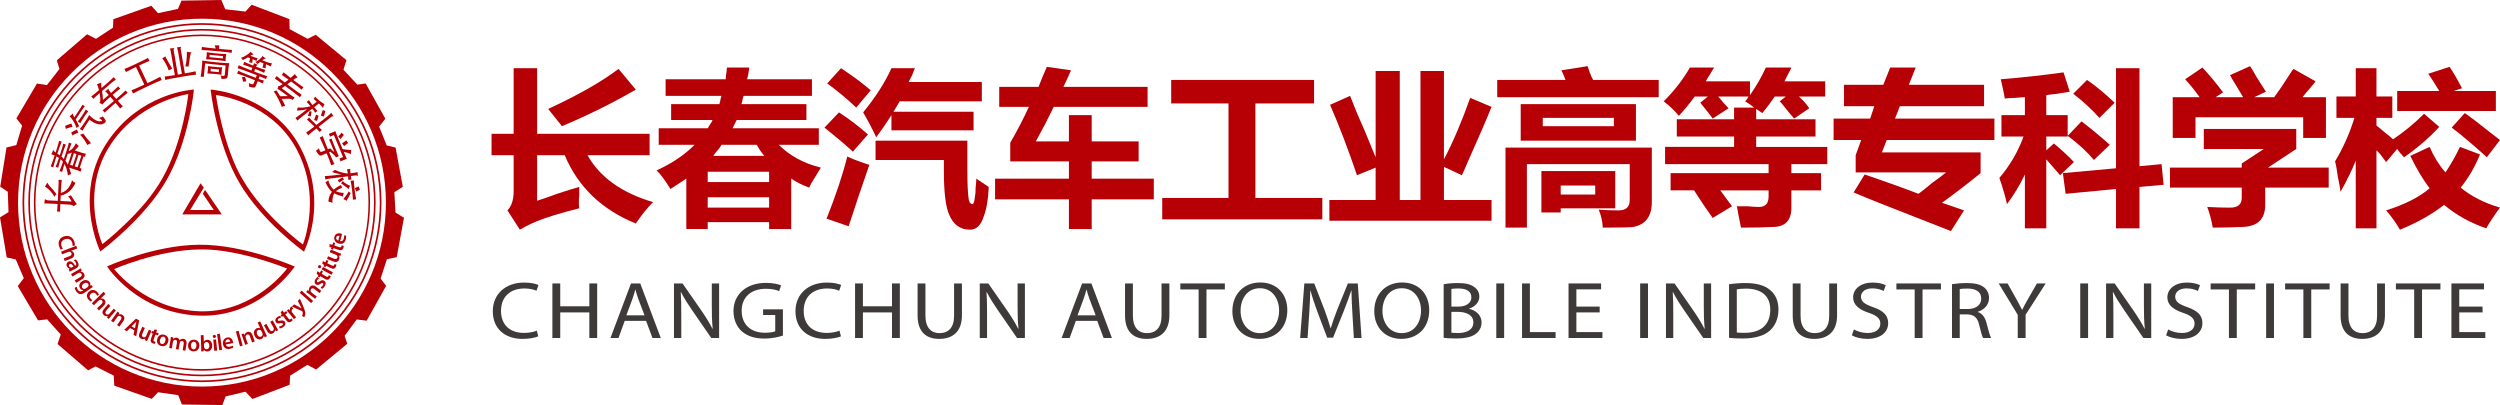 <?xml version="1.0" encoding="utf-8"?>
<!-- Generator: Adobe Illustrator 17.1.0, SVG Export Plug-In . SVG Version: 6.00 Build 0)  -->
<!DOCTYPE svg PUBLIC "-//W3C//DTD SVG 1.1//EN" "http://www.w3.org/Graphics/SVG/1.1/DTD/svg11.dtd">
<svg version="1.1" id="图层_1" xmlns="http://www.w3.org/2000/svg" xmlns:xlink="http://www.w3.org/1999/xlink" x="0px" y="0px"
	 viewBox="0 0 370.331 60" enable-background="new 0 0 370.331 60" xml:space="preserve">
<g>
	<path fill="#B60005" d="M59.848,32.221l-1.082,5.872l-1.452,0.299l-0.933,2.876l0.82,1.072l-2.885,5.162l-1.475-0.179l-1.791,2.422
		l0.391,1.179l-4.612,3.811l-1.303-0.69l-2.554,1.604l-0.072,1.342v0.011l-5.509,2.1l-1.026-1.081l-2.937,0.7l-0.489,1.264V60
		l-5.993-0.079l-0.542-1.383l-2.996-0.431l-0.922,0.979l-5.56-1.96l-0.071-1.485l-2.697-1.361l-1.104,0.581l-4.53-3.902L9,49.558
		l-2.016-2.254L5.64,47.46l-3.006-5.08l0.89-1.181l-1.19-2.775l-1.312-0.28l-0.031-0.024L0,32.198l1.262-0.78l-0.11-3.017
		l-1.121-0.74l0.933-5.822l1.45-0.341l0.864-2.89l-0.843-1.06H2.423l3.056-5.175l1.475,0.225l1.854-2.383l-0.39-1.284l4.481-3.857
		l1.32,0.678l2.526-1.662l0.043-1.243l5.631-1.995l0.993,1.099l2.946-0.629l0.531-1.231L32.79,0l0.58,1.372l2.996,0.341l0.904-1.004
		l0.009-0.008l5.593,2.133l0.029,1.485l2.667,1.432l1.201-0.6l4.55,3.757l-0.441,1.422l2.054,2.205l1.233-0.17l2.919,5.223
		l-0.923,1.161l1.121,2.794l1.315,0.316l1.071,5.81l-1.252,0.799l0.169,3.019l1.145,0.711L59.848,32.221z M29.916,2.769
		c-15.044,0-27.243,12.197-27.243,27.243c0,15.05,12.199,27.251,27.243,27.251c15.051,0,27.251-12.201,27.251-27.251
		C57.166,14.966,44.967,2.769,29.916,2.769"/>
	<path fill="#B60005" d="M56.509,30.013c0,14.684-11.905,26.587-26.593,26.587c-14.681,0-26.584-11.903-26.584-26.587
		c0-14.682,11.904-26.585,26.584-26.585C44.604,3.428,56.509,15.331,56.509,30.013 M29.916,3.679
		c-14.54,0-26.333,11.792-26.333,26.334c0,14.547,11.792,26.337,26.333,26.337c14.547,0,26.341-11.79,26.341-26.337
		C56.256,15.471,44.463,3.679,29.916,3.679 M55.643,30.013c0,14.209-11.516,25.727-25.728,25.727
		c-14.204,0-25.722-11.517-25.722-25.727c0-14.204,11.518-25.723,25.722-25.723C44.127,4.289,55.643,15.809,55.643,30.013
		 M29.92,4.533c-14.073,0-25.483,11.41-25.483,25.48c0,14.073,11.41,25.482,25.483,25.482c14.072,0,25.481-11.409,25.481-25.482
		C55.401,15.943,43.992,4.533,29.92,4.533 M54.816,30.013c0,13.75-11.146,24.902-24.901,24.902
		c-13.748,0-24.895-11.152-24.895-24.902c0-13.746,11.147-24.896,24.895-24.896C43.67,5.117,54.816,16.267,54.816,30.013
		 M29.92,5.351c-13.621,0-24.664,11.043-24.664,24.661c0,13.623,11.043,24.662,24.664,24.662c13.619,0,24.662-11.039,24.662-24.662
		C54.582,16.394,43.539,5.351,29.92,5.351"/>
	<path fill="#B60005" d="M14.623,36.714c-0.135-0.333-0.341-0.881-0.546-1.576c-0.227-0.779-0.413-1.581-0.545-2.379
		c-0.164-1.006-0.247-2.009-0.247-2.985c0-0.68,0.042-1.353,0.12-2.008c0.086-0.717,0.22-1.422,0.399-2.113
		c0.197-0.737,0.451-1.465,0.753-2.163c0.325-0.751,0.717-1.483,1.165-2.181c0.301-0.466,0.624-0.924,0.959-1.356
		c0.323-0.412,0.666-0.816,1.021-1.196c0.657-0.706,1.376-1.365,2.141-1.946c1.286-0.986,2.717-1.794,4.253-2.406
		c0.604-0.243,1.222-0.451,1.845-0.624c0.496-0.137,0.995-0.254,1.482-0.342c0.709-0.128,1.183-0.163,1.307-0.177
		c-0.009,0.123-0.059,0.57-0.158,1.24c-0.11,0.73-0.304,1.881-0.612,3.235c-0.343,1.521-0.757,2.975-1.23,4.329
		c-0.587,1.688-1.264,3.218-2.02,4.552c-0.752,1.33-1.74,2.718-2.935,4.124c-0.956,1.125-2.048,2.266-3.244,3.392
		c-1.877,1.765-3.4,2.919-3.677,3.117C14.819,37.18,14.737,36.996,14.623,36.714 M14.567,34.382
		c0.252,0.945,0.507,1.583,0.593,1.787c0.139-0.105,0.482-0.379,0.961-0.784c0.576-0.486,1.467-1.262,2.452-2.211
		c1.107-1.071,2.108-2.132,2.967-3.161c1.072-1.285,1.93-2.526,2.556-3.678c0,0,0.002,0,0.002-0.003
		c0.697-1.23,1.332-2.655,1.886-4.229c0.444-1.259,0.837-2.62,1.166-4.036c0.295-1.261,0.487-2.339,0.594-3.021
		c0.092-0.562,0.14-0.955,0.157-1.116c-0.161,0.029-0.583,0.103-1.178,0.255c-0.453,0.123-0.919,0.26-1.378,0.417
		c-0.576,0.203-1.15,0.434-1.708,0.688c-1.413,0.652-2.718,1.456-3.882,2.405c-0.69,0.559-1.334,1.176-1.919,1.835
		c-0.64,0.716-1.223,1.501-1.73,2.329c-0.4,0.651-0.748,1.332-1.037,2.03c-0.268,0.647-0.493,1.324-0.663,2.015
		c-0.16,0.631-0.278,1.296-0.352,1.953c-0.071,0.606-0.107,1.23-0.107,1.854c0,0.856,0.065,1.729,0.194,2.599
		C14.241,33.008,14.386,33.703,14.567,34.382 M44.04,36.517c-0.576-0.457-1.476-1.202-2.497-2.147
		c-1.143-1.054-2.197-2.141-3.132-3.228c-1.171-1.354-2.156-2.709-2.93-4.024c-0.78-1.314-1.487-2.866-2.108-4.605
		c-0.496-1.391-0.938-2.905-1.314-4.501c-0.336-1.424-0.554-2.649-0.677-3.427c-0.115-0.713-0.174-1.192-0.187-1.322
		c0.14,0.013,0.681,0.063,1.473,0.22c0.539,0.105,1.088,0.239,1.632,0.4c0.679,0.196,1.351,0.431,1.994,0.698
		c1.644,0.678,3.127,1.56,4.412,2.618c0.765,0.631,1.468,1.334,2.084,2.083c0.33,0.405,0.648,0.83,0.935,1.267
		c0.302,0.458,0.586,0.944,0.841,1.435c0.362,0.702,0.682,1.43,0.945,2.161c0.247,0.681,0.453,1.383,0.613,2.086
		c0.147,0.653,0.258,1.32,0.331,1.987c0.063,0.612,0.098,1.24,0.098,1.863c0,0.975-0.081,1.956-0.242,2.927
		c-0.128,0.777-0.304,1.542-0.529,2.282c-0.199,0.659-0.395,1.172-0.528,1.487c-0.11,0.259-0.192,0.431-0.225,0.493
		C44.93,37.204,44.572,36.942,44.04,36.517 M43.984,35.531c0.442,0.357,0.758,0.596,0.887,0.688c0.074-0.195,0.29-0.787,0.504-1.668
		c0.156-0.635,0.277-1.295,0.368-1.961c0.109-0.828,0.165-1.666,0.165-2.49c0-1.317-0.145-2.613-0.425-3.857
		c-0.16-0.706-0.368-1.403-0.618-2.077c-0.266-0.726-0.591-1.44-0.961-2.123c-0.236-0.433-0.497-0.86-0.773-1.265
		c-0.267-0.388-0.554-0.768-0.854-1.129c-0.563-0.669-1.194-1.297-1.883-1.867c-1.152-0.957-2.481-1.767-3.936-2.406
		c-0.576-0.252-1.172-0.48-1.774-0.672c-0.483-0.152-0.968-0.286-1.447-0.395c-0.634-0.149-1.084-0.217-1.256-0.237
		c0.025,0.164,0.092,0.605,0.203,1.223c0.131,0.738,0.356,1.902,0.686,3.228c0.372,1.493,0.792,2.888,1.257,4.152
		c0.575,1.566,1.216,2.932,1.901,4.049c0.721,1.224,1.638,2.482,2.725,3.751c0.87,1.012,1.849,2.032,2.914,3.033
		C42.609,34.394,43.449,35.095,43.984,35.531 M43.663,39.487c0,0-5.149,7.692-14.29,7.26c-9.138-0.43-13.51-7.283-13.51-7.283
		s6.907-3.153,13.615-3.213C36.187,36.193,43.663,39.487,43.663,39.487 M29.662,46.113c0.128,0.004,0.261,0.004,0.394,0.004
		c0.937,0,1.88-0.09,2.8-0.274c0.833-0.165,1.669-0.41,2.482-0.722c1.363-0.534,2.684-1.276,3.93-2.203
		c0.491-0.364,0.967-0.761,1.423-1.177c0.362-0.333,0.709-0.674,1.034-1.024c0.425-0.461,0.7-0.807,0.8-0.94
		c-0.15-0.061-0.539-0.215-1.1-0.419c-0.674-0.244-1.743-0.616-3.003-0.98c-1.418-0.417-2.785-0.75-4.067-0.982
		c-1.601-0.297-3.069-0.449-4.361-0.449c-0.15,0-0.303,0.004-0.451,0.007c-1.42,0.018-2.971,0.178-4.609,0.488
		c-1.312,0.242-2.687,0.58-4.08,1.003c-1.239,0.377-2.268,0.75-2.914,0.996c-0.531,0.204-0.893,0.362-1.041,0.422
		c0.106,0.124,0.38,0.452,0.812,0.892c0.326,0.332,0.681,0.665,1.05,0.983c0.463,0.4,0.947,0.784,1.449,1.137
		c1.267,0.902,2.621,1.627,4.022,2.161c0.83,0.312,1.686,0.565,2.547,0.745C27.723,45.975,28.693,46.089,29.662,46.113
		 M29.706,27.155l-2.707,4.603h5.862l-2.485-3.637l-0.331,0.584l1.628,2.402h-3.508l2.027-3.311L29.706,27.155z"/>
	<path fill="#B60005" d="M10.62,29.858c-0.106-0.213-0.39-0.637-0.537-0.817c0.166,0.015,0.318-0.032,0.425-0.114
		c0.455,0.733,0.695,1.109,0.885,1.299c-0.196,0.093-0.355,0.215-0.48,0.319c-0.152-0.168-0.361-0.229-0.892-0.256L8.93,30.234
		c-0.025,0.618-0.03,0.922-0.016,1.12L8.44,31.33c0.034-0.195,0.06-0.504,0.094-1.115l-0.929-0.049
		c-0.483-0.022-0.879-0.039-1.045-0.032c0.042-0.171,0.071-0.449,0.064-0.521c-0.012-0.087,0.034-0.122,0.111-0.067
		c0.104,0.082,0.247,0.13,0.428,0.138l1.394,0.07l0.083-1.607c0.044-0.864,0.053-1.267,0.039-1.518l0.469,0.023
		c-0.038,0.235-0.071,0.663-0.115,1.519l-0.02,0.414c0.95-0.247,1.51-1.174,1.656-1.902c0.102,0.184,0.285,0.317,0.521,0.399
		c-0.483,0.993-1.075,1.616-2.198,1.904l-0.039,0.787L10.62,29.858z M7.075,27.155c0.06,0.126,0.157,0.279,0.367,0.487
		c0.184,0.184,0.67,0.752,0.925,1.121c-0.084,0.067-0.226,0.228-0.31,0.388c-0.352-0.674-0.973-1.289-1.402-1.517
		c0.096-0.117,0.231-0.338,0.317-0.516C6.997,27.059,7.032,27.061,7.075,27.155"/>
	<path fill="#B60005" d="M7.888,24.775l-0.381-0.126c0.165-0.391,0.352-0.917,0.591-1.618c-0.228-0.102-0.421-0.173-0.509-0.175
		c0.101-0.132,0.23-0.465,0.256-0.561c0.013-0.077,0.065-0.088,0.133,0.051c0.026,0.044,0.13,0.148,0.261,0.255
		c0.246-0.741,0.409-1.307,0.517-1.737l0.38,0.126c-0.177,0.419-0.386,0.995-0.641,1.771c0.128,0.079,0.247,0.158,0.36,0.24
		l0.125-0.37c0.167-0.512,0.301-0.953,0.385-1.347l0.395,0.128c-0.163,0.364-0.325,0.807-0.492,1.317l-0.157,0.469
		c0.125,0.111,0.241,0.223,0.354,0.346l0.32-0.982c0.183-0.55,0.305-0.961,0.422-1.432l0.389,0.129
		c-0.16,0.375-0.284,0.709-0.429,1.13c0.414-0.135,0.839-0.581,1.066-1.173c0.16,0.175,0.295,0.294,0.451,0.408
		c-0.213,0.262-0.421,0.482-0.617,0.656l0.982,0.324c0.234,0.074,0.46,0.133,0.678,0.173l-0.154,0.462l-0.207-0.07L11.8,24.885
		l0.291,0.094l-0.151,0.455c-0.196-0.098-0.343-0.161-0.582-0.238l-1.115-0.365c0.113,0.285,0.211,0.603,0.3,0.957
		c-0.157,0.026-0.351,0.121-0.481,0.223c-0.083-0.67-0.245-1.253-0.521-1.729c-0.135,0.432-0.233,0.779-0.333,1.184l-0.386-0.129
		c0.191-0.456,0.324-0.828,0.505-1.381c-0.102-0.132-0.215-0.254-0.343-0.364c-0.155,0.475-0.275,0.887-0.355,1.247L8.24,24.711
		c0.16-0.371,0.323-0.798,0.49-1.32c-0.11-0.073-0.237-0.148-0.368-0.222C8.142,23.853,7.987,24.374,7.888,24.775 M10.044,24.393
		c0.087-0.228,0.193-0.555,0.319-0.931c0.111-0.34,0.203-0.64,0.275-0.874c-0.207,0.117-0.406,0.183-0.605,0.207l-0.338,1.028
		C9.825,23.995,9.937,24.188,10.044,24.393 M11.338,22.827l-0.397-0.128l-0.565,1.715l0.395,0.13L11.338,22.827z M11.068,24.642
		l0.422,0.142l0.564-1.718l-0.421-0.137L11.068,24.642z"/>
	<path fill="#B60005" d="M10.733,18.812c-0.25,0.02-0.693,0.141-0.971,0.285l-0.123-0.451c0.297-0.129,0.641-0.247,0.949-0.344
		L10.733,18.812z M11.721,18.709c-0.124,0.041-0.271,0.143-0.38,0.264c-0.223-0.719-0.654-1.388-1.038-1.757
		c0.169-0.102,0.293-0.202,0.434-0.365c0.052-0.054,0.104-0.027,0.087,0.048c-0.018,0.053,0.011,0.179,0.188,0.481l0.768-1.152
		c0.237-0.352,0.344-0.541,0.425-0.714l0.357,0.235c-0.127,0.141-0.261,0.318-0.495,0.663L11.213,17.7
		C11.4,18.004,11.604,18.393,11.721,18.709 M11.597,19.658c-0.363,0.112-0.645,0.252-0.852,0.412l-0.2-0.44
		c0.273-0.168,0.573-0.32,0.853-0.434L11.597,19.658z M12.441,17.353c-0.26,0.392-0.43,0.674-0.541,0.894L11.527,18
		c0.163-0.195,0.354-0.455,0.617-0.846c0.282-0.42,0.433-0.679,0.561-0.917l0.376,0.251C12.901,16.694,12.722,16.933,12.441,17.353
		 M15.182,18.377c-0.473,0.184-1.275-0.11-1.923-0.65l-0.414,0.618c-0.293,0.434-0.527,0.813-0.621,1.015l-0.392-0.263
		c0.152-0.168,0.346-0.422,0.728-0.996c0.326-0.488,0.572-0.901,0.647-1.065c0.528,0.593,1.17,0.946,1.554,0.937
		c0.477-0.011,0.504-0.098-0.095-0.512c0.208-0.033,0.417-0.112,0.545-0.22C15.863,17.937,15.783,18.141,15.182,18.377
		 M12.876,20.498c0.199,0.25,0.392,0.482,0.614,0.72c-0.215,0.084-0.379,0.145-0.558,0.261c-0.103-0.244-0.26-0.49-0.471-0.797
		c-0.176-0.243-0.377-0.487-0.612-0.732c0.165-0.012,0.318-0.079,0.467-0.186C12.433,19.927,12.59,20.138,12.876,20.498"/>
	<path fill="#B60005" d="M15.566,13.522c0.172-0.104,0.296-0.203,0.425-0.32c0.104-0.099,0.145-0.054,0.102,0.059
		c-0.013,0.039,0.04,0.137,0.22,0.34l0.138,0.164c0.625-0.54,0.851-0.759,1.057-0.976l0.297,0.349
		c-0.231,0.166-0.487,0.367-1.113,0.904l0.531,0.617c0.609-0.529,1.048-0.928,1.387-1.258l0.302,0.35
		c-0.374,0.286-0.836,0.662-1.451,1.185c0.389,0.457,0.585,0.669,0.74,0.798l-0.406,0.345c-0.075-0.134-0.292-0.392-0.68-0.846
		c-0.731,0.63-1.235,1.084-1.612,1.449l-0.299-0.349c0.422-0.32,0.944-0.749,1.673-1.376l-0.53-0.62
		c-0.611,0.534-0.997,0.911-1.178,1.138c-0.109-0.09-0.29-0.181-0.437-0.219c0.146-0.224,0.208-0.415,0.017-1.465
		c-0.423,0.364-0.676,0.604-0.919,0.853l-0.31-0.36c0.284-0.204,0.491-0.361,1.141-0.926c-0.071-0.344-0.172-0.63-0.288-0.889
		c0.194-0.055,0.463-0.146,0.572-0.199c0.065-0.032,0.099-0.012,0.06,0.063c-0.03,0.062-0.015,0.368,0.035,0.703l0.999-0.856
		c0.295-0.259,0.561-0.505,0.805-0.757l0.312,0.362c-0.287,0.204-0.574,0.428-0.87,0.683l-1.173,1.011
		c0.076,0.47,0.128,0.919,0.14,1.319l0.854-0.736C15.797,13.7,15.701,13.598,15.566,13.522"/>
	<path fill="#B60005" d="M21.838,12.321c0.842-0.397,1.438-0.7,1.895-0.947l0.224,0.476c-0.523,0.209-1.198,0.509-2.147,0.96
		c-0.949,0.443-1.612,0.776-2.105,1.042l-0.226-0.476c0.479-0.19,1.081-0.461,1.899-0.841l-1.234-2.619
		c-0.658,0.318-1.122,0.554-1.49,0.756l-0.218-0.458c0.435-0.173,0.979-0.409,1.764-0.782c0.785-0.373,1.315-0.638,1.723-0.865
		l0.219,0.46c-0.391,0.155-0.873,0.362-1.539,0.671L21.838,12.321z"/>
	<path fill="#B60005" d="M24.996,10.434c-0.219-0.639-0.604-1.361-0.962-1.789l0.448-0.289c0.281,0.545,0.661,1.221,1.025,1.802
		L24.996,10.434z M25.346,7.916c-0.038-0.247-0.106-0.534-0.167-0.744c0.162,0.002,0.369-0.016,0.549-0.053
		c0.078-0.01,0.1,0.021,0.048,0.083c-0.061,0.068-0.076,0.113-0.061,0.185l0.628,3.666l0.598-0.102l-0.547-3.207
		c-0.039-0.22-0.099-0.487-0.171-0.741c0.158,0.003,0.372-0.019,0.551-0.055c0.079-0.015,0.101,0.02,0.046,0.085
		c-0.059,0.067-0.072,0.114-0.059,0.19l0.624,3.649c0.794-0.134,1.359-0.251,1.576-0.315l0.088,0.504
		c-0.256,0.007-0.806,0.083-2.338,0.346c-1.395,0.239-1.926,0.345-2.231,0.433l-0.087-0.503c0.311-0.024,0.859-0.099,1.502-0.208
		L25.346,7.916z M28.131,8.461c-0.067,0.623-0.152,1.116-0.212,1.423c-0.175-0.063-0.284-0.075-0.474-0.024
		c0.175-0.572,0.247-1.417,0.241-2.184c0.179,0.052,0.438,0.08,0.62,0.064c0.08-0.007,0.088,0.031,0.015,0.093
		C28.263,7.889,28.157,8.207,28.131,8.461"/>
	<path fill="#B60005" d="M32.661,11.191c0.576,0.11,0.618,0.055,0.639-0.149l0.13-1.337l-3.045-0.303L30.19,11.39l-0.479-0.042
		c0.069-0.315,0.097-0.483,0.122-0.742l0.11-1.121c0.013-0.161,0.022-0.374,0.005-0.517c0.419,0.073,1.085,0.16,2.011,0.25
		c1.015,0.103,1.612,0.141,2.013,0.141c-0.046,0.126-0.082,0.341-0.099,0.51l-0.124,1.267c-0.047,0.462-0.097,0.571-0.988,0.548
		C32.819,11.548,32.803,11.418,32.661,11.191 M34.364,7.388l-0.044,0.44c-0.331-0.065-1.062-0.145-2.224-0.251
		c-1.058-0.099-1.8-0.159-2.236-0.17l0.046-0.453c0.405,0.06,1.059,0.143,2.038,0.241c-0.035-0.192-0.087-0.373-0.144-0.475
		l0.666-0.007c-0.012,0.116-0.018,0.324-0.012,0.532C33.445,7.337,34.066,7.388,34.364,7.388 M33.419,9.061
		c-0.428-0.071-0.926-0.121-1.45-0.176c-0.498-0.046-1.001-0.087-1.451-0.098c0.08-0.272,0.129-0.706,0.116-1.059
		c0.422,0.079,0.832,0.13,1.435,0.189c0.513,0.052,1.026,0.082,1.451,0.082C33.445,8.308,33.411,8.688,33.419,9.061 M32.805,11.077
		c-0.323-0.055-0.549-0.08-1.03-0.125c-0.419-0.041-0.766-0.064-1.054-0.07c0.072-0.362,0.109-0.731,0.112-1.11
		C31.098,9.839,31.3,9.86,31.87,9.917c0.458,0.045,0.711,0.063,1.04,0.05C32.844,10.296,32.803,10.676,32.805,11.077 M31.025,8.466
		l1.983,0.195l0.032-0.347l-1.985-0.197L31.025,8.466z M31.189,10.564l1.216,0.122l0.036-0.389l-1.215-0.122L31.189,10.564z"/>
	<path fill="#B60005" d="M36.023,9.587l0.162-0.427c0.34,0.161,0.743,0.333,1.332,0.566c0.056-0.169,0.091-0.284,0.108-0.375
		c0.135,0.083,0.305,0.155,0.479,0.213c0.076,0.031,0.075,0.066-0.012,0.09c-0.054,0.012-0.103,0.067-0.166,0.231
		c0.591,0.22,1.013,0.365,1.365,0.47l-0.165,0.428c-0.33-0.156-0.737-0.338-1.327-0.568l-0.149,0.384
		c0.873,0.338,1.428,0.533,1.925,0.691l-0.162,0.419c-0.278-0.124-0.585-0.258-0.961-0.41l-0.15,0.391
		c0.29,0.105,0.686,0.236,0.788,0.239l-0.167,0.431c-0.087-0.058-0.465-0.21-0.752-0.329l-0.231,0.596
		c-0.153,0.399-0.25,0.442-1.076,0.198c0.052-0.192,0.047-0.332-0.006-0.533c0.528,0.29,0.642,0.255,0.736,0.009l0.166-0.427
		l-1.773-0.685c-0.294-0.111-0.71-0.249-0.861-0.284l0.168-0.44c0.136,0.094,0.528,0.273,0.824,0.38l1.771,0.688l0.154-0.397
		c-1.883-0.725-2.192-0.835-2.845-1.035l0.168-0.436c0.466,0.216,1.011,0.443,1.873,0.773l0.15-0.38
		C36.794,9.833,36.377,9.692,36.023,9.587 M35.958,8.901c-0.041-0.125-0.119-0.231-0.297-0.345c0.333-0.031,1.137-0.492,1.455-0.893
		c0.099,0.114,0.26,0.247,0.385,0.337c0.065,0.042,0.067,0.065-0.019,0.076c-0.075,0.003-0.208,0.07-0.395,0.183l0.282,0.11
		c0.458,0.177,0.661,0.235,0.783,0.243l-0.164,0.428c-0.119-0.075-0.246-0.141-0.558-0.274c-0.037,0.224-0.068,0.454-0.061,0.575
		l-0.482-0.142c0.053-0.124,0.123-0.367,0.169-0.573l-0.332-0.13C36.416,8.684,36.146,8.819,35.958,8.901 M36.003,12.116
		c-0.03-0.252-0.081-0.443-0.184-0.671l0.455-0.067c0.087,0.192,0.15,0.373,0.224,0.651L36.003,12.116z M38.148,9.489
		c-0.107-0.126-0.214-0.232-0.324-0.313c0.303-0.053,0.928-0.616,1.076-0.878c0.094,0.113,0.284,0.246,0.419,0.308
		c0.07,0.035,0.065,0.071-0.022,0.078c-0.071,0-0.182,0.056-0.446,0.248l0.471,0.18c0.598,0.232,0.837,0.259,0.963,0.259
		l-0.177,0.468c-0.128-0.067-0.351-0.175-0.704-0.318c-0.041,0.216-0.06,0.431-0.043,0.592l-0.484-0.098
		c0.059-0.141,0.113-0.386,0.15-0.645l-0.504-0.186C38.382,9.293,38.267,9.386,38.148,9.489"/>
	<path fill="#B60005" d="M42.742,11.789c-0.295-0.215-0.794-0.56-1.008-0.694l0.288-0.379c0.206,0.184,0.745,0.616,1.024,0.822
		c0.32-0.26,0.558-0.475,0.631-0.563c0.074,0.111,0.257,0.338,0.328,0.419c0.099,0.107,0.075,0.129-0.054,0.134
		c-0.066,0.005-0.122,0.031-0.51,0.31l0.738,0.548c0.265,0.196,0.527,0.376,0.78,0.527l-0.284,0.379
		c-0.214-0.201-0.461-0.404-0.724-0.601l-0.831-0.623c-0.153,0.114-0.34,0.252-0.566,0.417l1.168,0.874
		c0.329,0.242,0.663,0.477,0.972,0.682l-0.274,0.365c-0.287-0.243-0.604-0.489-0.933-0.737l-1.264-0.946
		c-0.148,0.107-0.304,0.227-0.482,0.356l1.355,1.014c0.135,0.1,0.393,0.273,0.546,0.344l-0.275,0.368
		c-0.194-0.126-0.375-0.187-0.537-0.185l-1.107,0.032c0.225,0.397,0.388,0.717,0.526,1.021l-0.504,0.156
		c-0.274-0.692-0.672-1.52-1.19-2.298l0.425-0.123c0.193,0.31,0.368,0.596,0.513,0.844l1.146-0.017l-0.956-0.708
		c-0.21-0.158-0.487-0.326-0.584-0.357c0.062-0.136,0.098-0.251,0.12-0.411c0.168,0.002,0.29-0.044,0.646-0.304
		c-0.361-0.256-0.898-0.65-1.156-0.822l0.272-0.365c0.258,0.228,0.858,0.695,1.213,0.949C42.383,12.072,42.563,11.93,42.742,11.789"
		/>
	<path fill="#B60005" d="M43.965,16.369c0.082-0.169,0.11-0.293,0.14-0.458c0.485,0.087,1.237,0.019,1.889-0.172
		c-0.235-0.29-0.405-0.49-0.563-0.646l0.34-0.26c0.12,0.196,0.272,0.415,0.515,0.729l0.634-0.494
		c-0.179-0.152-0.349-0.305-0.463-0.416c0.104-0.113,0.166-0.219,0.209-0.356c0.166,0.187,0.363,0.38,0.641,0.608
		c0.298,0.238,0.564,0.422,0.758,0.525c-0.075,0.104-0.179,0.379-0.183,0.462c-0.002,0.118-0.038,0.125-0.076,0.048
		c-0.08-0.142-0.292-0.369-0.572-0.608l-0.701,0.546c0.2,0.247,0.349,0.422,0.488,0.559l-0.338,0.259
		c-0.096-0.17-0.229-0.356-0.424-0.603l-1.497,1.17c-0.216,0.167-0.482,0.39-0.703,0.599l-0.297-0.387
		c0.268-0.174,0.546-0.371,0.752-0.533l0.987-0.768C44.978,16.312,44.491,16.362,43.965,16.369 M45.66,20.04l-0.317-0.403
		c0.374-0.244,0.587-0.396,1.23-0.899c-0.715-0.686-0.871-0.826-1.108-1.015l0.316-0.322c0.207,0.239,0.358,0.4,1.09,1.106
		l1.534-1.196c0.329-0.255,0.537-0.451,0.669-0.616c0.078,0.153,0.175,0.295,0.297,0.452c0.082,0.106,0.056,0.153-0.057,0.102
		c-0.068-0.029-0.128-0.012-0.18,0.031l-1.951,1.517c0.175,0.169,0.326,0.292,0.503,0.423l-0.325,0.33
		c-0.157-0.184-0.289-0.326-0.484-0.513C46.155,19.6,45.995,19.738,45.66,20.04 M45.594,17.143c0.115-0.237,0.195-0.448,0.247-0.671
		l0.317,0.066c-0.04,0.26-0.089,0.502-0.141,0.715L45.594,17.143z M46.516,17.784c0.125-0.273,0.225-0.527,0.3-0.802l0.369,0.157
		c-0.058,0.251-0.125,0.51-0.228,0.773L46.516,17.784z M47.957,17.275l-0.431-0.164c0.113-0.263,0.215-0.56,0.276-0.812l0.389,0.145
		C48.143,16.68,48.052,17.023,47.957,17.275"/>
	<path fill="#B60005" d="M47.35,20.365l0.469-0.197c0.165,0.498,0.39,1.076,0.75,1.946l0.345-0.146
		c0.243,0.259,0.446,0.444,0.612,0.549l-0.475-1.144c-0.125-0.301-0.229-0.534-0.306-0.694l0.371-0.158
		c0.134,0.397,0.23,0.648,0.509,1.315c0.342,0.822,0.478,1.119,0.575,1.297l-0.446,0.184c-0.06-0.172-0.23-0.362-0.828-0.839
		l-0.173,0.073c0.331,0.785,0.568,1.309,0.784,1.748l-0.47,0.196c-0.156-0.463-0.357-1.002-0.681-1.794l-0.719,0.3
		c-0.299,0.123-0.422,0.048-0.869-0.667c0.149-0.078,0.292-0.203,0.434-0.376c0.173,0.538,0.261,0.596,0.414,0.533l0.558-0.229
		C47.843,21.391,47.582,20.832,47.35,20.365 M51.376,23.514l-0.924,0.385l-0.172-0.413l0.534-0.218l-1.354-3.262l-0.574,0.235
		l-0.17-0.408l0.965-0.401c0.09,0.274,0.232,0.643,0.439,1.138l0.629,1.517c0.423,0.087,1.049,0.147,1.293,0.126
		c-0.042,0.178-0.064,0.408-0.061,0.545c0,0.094-0.027,0.1-0.109,0.023c-0.055-0.045-0.332-0.141-0.957-0.294
		C51.105,22.94,51.252,23.267,51.376,23.514 M50.099,20.213c0.161-0.142,0.383-0.404,0.498-0.558l0.351,0.329
		c-0.128,0.173-0.338,0.421-0.507,0.607L50.099,20.213z M50.667,21.224c0.184-0.106,0.481-0.31,0.632-0.432l0.272,0.396
		c-0.152,0.127-0.39,0.306-0.603,0.452L50.667,21.224z"/>
	<path fill="#B60005" d="M49.178,25.469c0.164-0.086,0.307-0.192,0.422-0.312c0.539,0.289,1.244,0.47,1.922,0.554
		c-0.038-0.269-0.079-0.477-0.117-0.633l0.476-0.059c-0.01,0.172,0,0.38,0.031,0.654c0.586-0.071,0.822-0.109,1.064-0.179
		c-0.013,0.168,0.002,0.399,0.025,0.48c0.021,0.094-0.029,0.125-0.13,0.045c-0.049-0.04-0.064-0.047-0.127-0.04l-0.782,0.093
		c0.03,0.22,0.066,0.384,0.109,0.515l-0.478,0.057c0.006-0.137-0.006-0.306-0.026-0.525l-2.392,0.289
		c-0.281,0.036-0.651,0.091-0.993,0.17l-0.059-0.494c0.349-0.012,0.723-0.04,1.003-0.075l1.457-0.175
		C50.064,25.749,49.616,25.647,49.178,25.469 M50.924,28.576c-0.06,0.164-0.103,0.38-0.105,0.512c-0.003,0.064-0.067,0.059-0.107,0
		c-0.016-0.023-0.138-0.061-0.608-0.195c-0.118-0.034-0.384-0.148-0.595-0.257c-0.188,0.327-0.286,0.868-0.277,1.417
		c-0.179-0.094-0.425-0.17-0.594-0.192c0.076-0.677,0.211-1.016,0.527-1.442c-0.384-0.327-0.718-0.865-0.955-1.436
		c0.151-0.044,0.315-0.152,0.409-0.289c0.174,0.611,0.418,1.039,0.824,1.402c0.292-0.273,0.688-0.513,1.06-0.682l0.181,0.381
		c-0.429,0.183-0.709,0.341-0.922,0.54C50.059,28.477,50.525,28.564,50.924,28.576 M50.028,26.681
		c0.237-0.118,0.469-0.255,0.725-0.419l0.203,0.305c-0.256,0.193-0.486,0.345-0.697,0.479L50.028,26.681z M51.572,27.955
		c-0.022-0.046-0.254-0.222-1.052-0.803c0.089-0.081,0.173-0.192,0.25-0.338c0.272,0.295,0.763,0.6,1.093,0.698
		c-0.102,0.171-0.169,0.326-0.203,0.45C51.646,28.022,51.616,28.03,51.572,27.955 M50.872,29.477
		c0.252-0.283,0.57-0.714,0.773-1.121l0.304,0.247c-0.183,0.42-0.404,0.796-0.62,1.141L50.872,29.477z M52.155,28.174
		c-0.083-0.675-0.158-1.114-0.222-1.392l0.483-0.058c0.002,0.303,0.038,0.717,0.123,1.416c0.064,0.536,0.135,0.992,0.214,1.387
		l-0.478,0.055C52.255,29.139,52.222,28.728,52.155,28.174 M52.558,27.862c0.175-0.059,0.36-0.147,0.558-0.256l0.204,0.503
		c-0.158,0.058-0.349,0.152-0.543,0.27L52.558,27.862z"/>
	<path fill="#B60005" d="M9.013,36.99c-0.075-0.083-0.19-0.275-0.265-0.544c-0.203-0.697,0.109-1.244,0.78-1.441
		c0.721-0.206,1.303,0.169,1.497,0.838c0.078,0.263,0.075,0.464,0.059,0.558l-0.344,0.011c0.014-0.121,0.01-0.278-0.041-0.459
		c-0.132-0.442-0.503-0.682-1.03-0.529c-0.485,0.14-0.708,0.511-0.569,0.992c0.048,0.161,0.13,0.32,0.208,0.417L9.013,36.99z"/>
	<path fill="#B60005" d="M11.294,36.41l0.15,0.39l-0.913,0.353v0.004c0.091,0.021,0.179,0.063,0.249,0.125
		c0.076,0.064,0.137,0.145,0.176,0.243c0.099,0.263,0.032,0.604-0.459,0.796l-0.91,0.352l-0.15-0.388l0.867-0.337
		c0.222-0.087,0.36-0.236,0.278-0.45c-0.059-0.152-0.201-0.219-0.338-0.219c-0.037,0-0.078,0.015-0.123,0.031L9.199,37.67
		l-0.151-0.391L11.294,36.41z"/>
	<path fill="#B60005" d="M10.683,40.048c-0.135,0.061-0.263,0.132-0.345,0.195l-0.165-0.337l0.151-0.105l-0.005-0.014
		c-0.158-0.031-0.316-0.144-0.411-0.344c-0.147-0.298-0.011-0.568,0.213-0.677c0.374-0.181,0.726,0.054,0.99,0.608l0.024-0.012
		c0.099-0.052,0.241-0.167,0.113-0.429c-0.073-0.145-0.192-0.277-0.306-0.349l0.21-0.188c0.122,0.075,0.277,0.234,0.393,0.469
		c0.231,0.476-0.004,0.757-0.33,0.92L10.683,40.048z M10.872,39.498c-0.124-0.263-0.303-0.49-0.528-0.379
		c-0.146,0.069-0.169,0.195-0.112,0.317c0.076,0.148,0.225,0.213,0.351,0.196c0.03-0.009,0.057-0.02,0.085-0.033L10.872,39.498z"/>
	<path fill="#B60005" d="M11.522,40.012c0.167-0.098,0.299-0.184,0.418-0.262l0.185,0.309l-0.203,0.145l0.004,0.011
		c0.149,0,0.376,0.075,0.515,0.311c0.149,0.247,0.137,0.6-0.314,0.865l-0.844,0.499l-0.212-0.359l0.803-0.477
		c0.209-0.116,0.315-0.286,0.2-0.482c-0.085-0.145-0.247-0.181-0.376-0.156c-0.036,0.008-0.082,0.026-0.126,0.046l-0.839,0.498
		l-0.21-0.36L11.522,40.012z"/>
	<path fill="#B60005" d="M12.583,43.324c-0.282,0.204-0.526,0.287-0.755,0.235c-0.221-0.046-0.401-0.215-0.534-0.399
		c-0.121-0.172-0.212-0.383-0.226-0.549l0.308-0.108c0.011,0.121,0.061,0.3,0.179,0.466c0.158,0.219,0.393,0.303,0.685,0.094
		l0.113-0.079v-0.008c-0.175,0.008-0.354-0.071-0.482-0.251c-0.239-0.338-0.133-0.772,0.252-1.041
		c0.442-0.319,0.916-0.221,1.148,0.105c0.148,0.203,0.133,0.395,0.067,0.537l0.006,0.008l0.189-0.115l0.211,0.295
		c-0.094,0.059-0.21,0.133-0.393,0.267L12.583,43.324z M12.953,42.544c0.033-0.023,0.061-0.046,0.085-0.074
		c0.098-0.125,0.123-0.287,0.019-0.431c-0.136-0.193-0.404-0.216-0.676-0.02c-0.23,0.163-0.334,0.411-0.18,0.626
		c0.09,0.132,0.253,0.18,0.403,0.132c0.043-0.017,0.091-0.049,0.13-0.076L12.953,42.544z"/>
	<path fill="#B60005" d="M13.465,44.678c-0.088-0.043-0.233-0.145-0.367-0.306c-0.33-0.394-0.293-0.864,0.099-1.194
		c0.379-0.32,0.89-0.305,1.262,0.14c0.1,0.115,0.174,0.253,0.204,0.356l-0.289,0.144c-0.018-0.075-0.058-0.168-0.155-0.283
		c-0.202-0.243-0.504-0.238-0.732-0.041c-0.259,0.214-0.267,0.513-0.082,0.727c0.09,0.11,0.181,0.17,0.259,0.213L13.465,44.678z"/>
	<path fill="#B60005" d="M15.331,43.226l0.292,0.298l-0.698,0.692l0.004,0.003c0.092-0.02,0.187-0.011,0.279,0.014
		c0.093,0.028,0.18,0.08,0.256,0.152c0.197,0.205,0.274,0.544-0.107,0.916l-0.692,0.684l-0.294-0.294l0.66-0.658
		c0.173-0.164,0.24-0.356,0.079-0.521c-0.116-0.118-0.274-0.122-0.395-0.068c-0.038,0.017-0.072,0.044-0.103,0.079l-0.707,0.695
		l-0.293-0.296L15.331,43.226z"/>
	<path fill="#B60005" d="M16.42,46.861c-0.129,0.152-0.23,0.278-0.312,0.389l-0.277-0.237l0.147-0.204l-0.009-0.002
		c-0.129,0.038-0.364,0.063-0.588-0.13c-0.227-0.191-0.32-0.51,0.03-0.915l0.628-0.74l0.316,0.273l-0.582,0.681
		c-0.178,0.208-0.225,0.401-0.056,0.545c0.128,0.111,0.284,0.09,0.385,0.037c0.036-0.018,0.071-0.047,0.1-0.084l0.648-0.756
		l0.318,0.27L16.42,46.861z"/>
	<path fill="#B60005" d="M17.129,46.576c0.11-0.152,0.197-0.29,0.274-0.409l0.295,0.209l-0.127,0.215l0.01,0.009
		c0.135-0.069,0.372-0.089,0.596,0.07c0.236,0.168,0.374,0.491,0.071,0.916l-0.569,0.8l-0.339-0.239l0.539-0.764
		c0.136-0.193,0.168-0.39-0.018-0.523c-0.134-0.097-0.297-0.066-0.405,0.013c-0.033,0.019-0.066,0.059-0.093,0.099L16.8,47.764
		l-0.344-0.24L17.129,46.576z"/>
	<path fill="#B60005" d="M19.269,48.593l-0.483,0.474l-0.381-0.206l1.738-1.657l0.47,0.253l-0.438,2.364l-0.397-0.212l0.127-0.671
		L19.269,48.593z M19.993,48.626l0.113-0.582c0.028-0.145,0.071-0.297,0.104-0.428l-0.008-0.003
		c-0.093,0.099-0.202,0.221-0.302,0.322l-0.422,0.412L19.993,48.626z"/>
	<path fill="#B60005" d="M21.973,50.072c-0.081,0.178-0.14,0.33-0.186,0.459l-0.336-0.149l0.083-0.236l-0.01-0.003
		c-0.112,0.078-0.329,0.165-0.604,0.045c-0.273-0.119-0.453-0.399-0.233-0.889l0.395-0.893l0.378,0.168l-0.36,0.829
		c-0.115,0.251-0.104,0.447,0.1,0.537c0.152,0.07,0.301,0.007,0.382-0.076c0.028-0.023,0.054-0.065,0.072-0.107l0.407-0.915
		l0.382,0.168L21.973,50.072z"/>
	<path fill="#B60005" d="M23.269,48.85l-0.138,0.397l0.372,0.135l-0.106,0.295l-0.371-0.135l-0.244,0.687
		c-0.068,0.192-0.052,0.307,0.1,0.36c0.07,0.026,0.11,0.033,0.158,0.042l-0.098,0.296c-0.066,0-0.178-0.014-0.302-0.057
		c-0.144-0.055-0.244-0.143-0.292-0.248c-0.054-0.122-0.041-0.28,0.031-0.482l0.259-0.734l-0.222-0.076l0.106-0.296l0.219,0.079
		l0.102-0.29L23.269,48.85z"/>
	<path fill="#B60005" d="M24.911,50.632c-0.165,0.581-0.65,0.73-1.056,0.616c-0.446-0.126-0.71-0.529-0.567-1.043
		c0.147-0.527,0.584-0.749,1.059-0.612C24.822,49.728,25.046,50.151,24.911,50.632 M23.708,50.311c-0.088,0.31,0,0.582,0.243,0.647
		c0.228,0.067,0.452-0.11,0.541-0.435c0.069-0.244,0.037-0.566-0.235-0.641C23.972,49.803,23.782,50.048,23.708,50.311"/>
	<path fill="#B60005" d="M25.248,50.405c0.032-0.184,0.05-0.345,0.067-0.486l0.354,0.059l-0.023,0.242h0.01
		c0.098-0.113,0.271-0.239,0.549-0.194c0.214,0.036,0.362,0.186,0.402,0.378h0.008c0.071-0.079,0.149-0.137,0.23-0.172
		c0.106-0.047,0.213-0.064,0.349-0.037c0.27,0.042,0.512,0.272,0.426,0.795l-0.158,0.959l-0.402-0.066l0.148-0.902
		c0.045-0.271-0.02-0.444-0.219-0.478c-0.142-0.024-0.262,0.059-0.327,0.168c-0.017,0.035-0.033,0.087-0.042,0.134l-0.162,0.977
		l-0.402-0.064l0.159-0.945c0.036-0.226-0.028-0.402-0.22-0.435c-0.151-0.027-0.275,0.08-0.333,0.181
		c-0.021,0.044-0.037,0.088-0.044,0.133l-0.161,0.965L25.06,51.55L25.248,50.405z"/>
	<path fill="#B60005" d="M29.533,51.218c-0.033,0.604-0.475,0.853-0.897,0.832c-0.463-0.025-0.81-0.366-0.779-0.895
		c0.026-0.545,0.398-0.855,0.901-0.832C29.247,50.352,29.56,50.715,29.533,51.218 M28.284,51.166
		c-0.017,0.319,0.132,0.568,0.38,0.58c0.24,0.016,0.418-0.207,0.436-0.541c0.015-0.258-0.084-0.564-0.371-0.58
		C28.435,50.609,28.303,50.893,28.284,51.166"/>
	<path fill="#B60005" d="M29.739,49.654l0.415-0.016l0.036,0.984h0.005c0.095-0.161,0.273-0.273,0.519-0.283
		c0.406-0.016,0.704,0.311,0.72,0.811c0.02,0.593-0.345,0.903-0.72,0.915c-0.212,0.005-0.405-0.068-0.532-0.267h-0.005l-0.011,0.247
		l-0.359,0.015c0.006-0.113,0.006-0.294,0-0.461L29.739,49.654z M30.218,51.362c0,0.036,0.005,0.071,0.014,0.099
		c0.049,0.167,0.198,0.285,0.38,0.278c0.26-0.009,0.413-0.22,0.399-0.558c-0.009-0.288-0.158-0.521-0.435-0.514
		c-0.17,0.01-0.322,0.134-0.359,0.319c-0.007,0.032-0.012,0.07-0.007,0.108L30.218,51.362z"/>
	<path fill="#B60005" d="M31.986,49.813c0.013,0.122-0.07,0.231-0.217,0.247c-0.138,0.012-0.24-0.081-0.249-0.204
		c-0.013-0.126,0.071-0.235,0.211-0.247C31.872,49.594,31.969,49.684,31.986,49.813 M31.747,51.962l-0.158-1.648l0.417-0.036
		l0.16,1.646L31.747,51.962z"/>
	
		<rect x="32.316" y="49.454" transform="matrix(-0.991 0.134 -0.134 -0.991 71.546 96.508)" fill="#B60005" width="0.417" height="2.417"/>
	<path fill="#B60005" d="M33.451,51.029c0.065,0.29,0.314,0.375,0.578,0.329c0.192-0.038,0.318-0.094,0.438-0.16l0.113,0.27
		c-0.131,0.082-0.314,0.164-0.551,0.213c-0.527,0.097-0.897-0.17-0.991-0.668c-0.084-0.449,0.11-0.925,0.629-1.022
		c0.53-0.099,0.786,0.301,0.852,0.659c0.013,0.073,0.019,0.136,0.019,0.174L33.451,51.029z M34.111,50.607
		c-0.026-0.151-0.137-0.386-0.412-0.334c-0.254,0.049-0.318,0.297-0.303,0.469L34.111,50.607z"/>
	
		<rect x="34.29" y="49.933" transform="matrix(-0.266 -0.964 0.964 -0.266 -3.466 97.639)" fill="#B60005" width="2.286" height="0.413"/>
	<path fill="#B60005" d="M35.941,49.982c-0.062-0.18-0.121-0.326-0.174-0.463l0.341-0.117l0.103,0.227l0.009-0.004
		c0.028-0.144,0.146-0.353,0.407-0.442c0.272-0.092,0.618-0.016,0.787,0.476l0.322,0.93l-0.394,0.134l-0.308-0.877
		c-0.077-0.228-0.22-0.369-0.437-0.29c-0.157,0.05-0.226,0.203-0.226,0.338c-0.003,0.034,0.009,0.087,0.023,0.129l0.321,0.92
		l-0.396,0.139L35.941,49.982z"/>
	<path fill="#B60005" d="M38.552,47.609l0.794,1.778c0.071,0.152,0.149,0.32,0.201,0.419l-0.338,0.149l-0.124-0.227h-0.007
		c-0.014,0.207-0.152,0.396-0.367,0.493c-0.363,0.161-0.786-0.015-0.994-0.481c-0.23-0.506-0.046-0.946,0.317-1.111
		c0.208-0.093,0.394-0.074,0.511,0.009l0.004-0.009l-0.382-0.851L38.552,47.609z M38.759,49.101
		c-0.014-0.034-0.036-0.07-0.056-0.099c-0.095-0.129-0.274-0.196-0.448-0.118c-0.242,0.106-0.282,0.388-0.157,0.667
		c0.124,0.279,0.351,0.419,0.591,0.311c0.156-0.072,0.246-0.237,0.21-0.418c-0.008-0.038-0.021-0.078-0.04-0.115L38.759,49.101z"/>
	<path fill="#B60005" d="M40.959,48.473c0.094,0.171,0.18,0.307,0.252,0.428l-0.319,0.175l-0.137-0.207l-0.009,0.009
		c-0.006,0.131-0.067,0.36-0.328,0.504c-0.26,0.145-0.589,0.123-0.852-0.349l-0.471-0.849l0.366-0.205l0.436,0.787
		c0.133,0.243,0.297,0.35,0.49,0.249c0.149-0.082,0.188-0.24,0.172-0.352c-0.003-0.036-0.02-0.089-0.044-0.127l-0.484-0.87
		l0.365-0.205L40.959,48.473z"/>
	<path fill="#B60005" d="M41.333,48.359c0.111,0,0.297-0.048,0.421-0.132c0.154-0.101,0.178-0.209,0.117-0.299
		c-0.061-0.093-0.146-0.102-0.359-0.053c-0.329,0.088-0.537,0.013-0.647-0.157c-0.161-0.239-0.084-0.559,0.239-0.771
		c0.153-0.103,0.31-0.153,0.423-0.161l0.091,0.29c-0.079,0.002-0.224,0.032-0.346,0.113c-0.125,0.083-0.153,0.193-0.098,0.274
		c0.061,0.091,0.151,0.085,0.371,0.037c0.31-0.08,0.509-0.029,0.645,0.171c0.169,0.255,0.093,0.564-0.275,0.808
		c-0.164,0.11-0.344,0.172-0.482,0.182L41.333,48.359z"/>
	<path fill="#B60005" d="M41.828,45.975l0.252,0.338l0.318-0.23l0.184,0.25l-0.316,0.236l0.432,0.584
		c0.122,0.164,0.227,0.216,0.353,0.122c0.06-0.042,0.091-0.07,0.119-0.114l0.193,0.25c-0.034,0.055-0.112,0.14-0.215,0.216
		c-0.128,0.093-0.258,0.127-0.37,0.103c-0.133-0.021-0.255-0.119-0.385-0.29l-0.458-0.629l-0.189,0.139l-0.184-0.252l0.187-0.137
		l-0.183-0.251L41.828,45.975z"/>
	<path fill="#B60005" d="M42.833,46.407c-0.141-0.172-0.251-0.294-0.347-0.4l0.277-0.227l0.211,0.227l0.004-0.005
		c-0.082-0.229-0.005-0.445,0.132-0.556c0.031-0.027,0.054-0.042,0.081-0.059l0.251,0.304c-0.035,0.013-0.065,0.04-0.104,0.07
		c-0.152,0.126-0.181,0.31-0.087,0.481c0.016,0.032,0.044,0.067,0.07,0.102l0.545,0.663l-0.323,0.267L42.833,46.407z"/>
	<path fill="#B60005" d="M43.57,45.081l0.824,0.443c0.093,0.047,0.208,0.118,0.286,0.168l0.009-0.011
		c-0.046-0.082-0.109-0.192-0.156-0.29l-0.42-0.82l0.323-0.309l0.472,1.105c0.258,0.608,0.336,0.91,0.311,1.171
		c-0.02,0.215-0.107,0.371-0.174,0.449l-0.306-0.19c0.038-0.057,0.076-0.144,0.093-0.244c0.026-0.094,0.024-0.228-0.01-0.35
		c-0.01-0.036-0.02-0.06-0.034-0.071c-0.01-0.014-0.029-0.029-0.071-0.047l-1.481-0.686L43.57,45.081z"/>
	<polygon fill="#B60005" points="44.675,43.054 46.377,44.583 46.095,44.893 44.392,43.363 	"/>
	<path fill="#B60005" d="M45.75,43.54c-0.147-0.116-0.279-0.207-0.395-0.29l0.227-0.288l0.208,0.139l0.008-0.007
		c-0.057-0.138-0.069-0.38,0.101-0.596c0.181-0.224,0.513-0.341,0.925-0.019l0.77,0.605l-0.257,0.33l-0.733-0.581
		c-0.19-0.148-0.386-0.187-0.528-0.01c-0.1,0.133-0.08,0.294-0.007,0.408c0.018,0.035,0.053,0.07,0.089,0.102l0.767,0.6
		l-0.258,0.329L45.75,43.54z"/>
	<path fill="#B60005" d="M47.492,42.554c0.101-0.044,0.255-0.157,0.34-0.28c0.101-0.152,0.083-0.263-0.008-0.326
		c-0.091-0.061-0.174-0.038-0.352,0.091c-0.269,0.203-0.488,0.215-0.653,0.105c-0.241-0.164-0.292-0.49-0.077-0.808
		c0.102-0.152,0.229-0.256,0.329-0.309l0.195,0.235c-0.072,0.032-0.193,0.115-0.276,0.235c-0.082,0.123-0.066,0.238,0.02,0.292
		c0.085,0.058,0.168,0.019,0.349-0.112c0.257-0.192,0.461-0.218,0.667-0.081c0.252,0.169,0.3,0.487,0.051,0.845
		c-0.111,0.167-0.251,0.287-0.375,0.354L47.492,42.554z"/>
	<path fill="#B60005" d="M47.012,40.176l0.366,0.22l0.203-0.341l0.267,0.159l-0.204,0.343l0.628,0.371
		c0.176,0.106,0.288,0.111,0.375-0.026c0.034-0.063,0.054-0.098,0.067-0.146l0.274,0.153c-0.009,0.067-0.051,0.172-0.117,0.283
		c-0.081,0.136-0.19,0.215-0.302,0.239c-0.129,0.032-0.283-0.012-0.466-0.125l-0.669-0.397l-0.118,0.201l-0.27-0.16l0.12-0.202
		l-0.265-0.16L47.012,40.176z"/>
	<path fill="#B60005" d="M47.456,39.304c0.107,0.058,0.155,0.187,0.082,0.311c-0.066,0.127-0.197,0.158-0.305,0.1
		c-0.114-0.064-0.155-0.194-0.089-0.318C47.211,39.275,47.34,39.243,47.456,39.304 M49.102,40.706l-1.453-0.791l0.199-0.369
		l1.455,0.789L49.102,40.706z"/>
	<path fill="#B60005" d="M47.818,38.673l0.378,0.191l0.174-0.357l0.283,0.134l-0.174,0.359l0.656,0.315
		c0.18,0.091,0.298,0.084,0.368-0.056c0.031-0.07,0.046-0.106,0.053-0.157l0.288,0.134c-0.006,0.063-0.036,0.173-0.091,0.292
		c-0.068,0.14-0.17,0.226-0.279,0.261c-0.128,0.041-0.282,0.014-0.476-0.084l-0.698-0.339l-0.102,0.213l-0.281-0.137l0.102-0.207
		l-0.276-0.137L47.818,38.673z"/>
	<path fill="#B60005" d="M50.075,37.412c0.184,0.076,0.337,0.13,0.465,0.174l-0.136,0.337l-0.236-0.076l-0.004,0.013
		c0.079,0.104,0.174,0.326,0.063,0.598c-0.113,0.279-0.384,0.467-0.885,0.26l-0.903-0.364l0.16-0.39l0.834,0.341
		c0.256,0.103,0.451,0.091,0.537-0.117c0.064-0.156-0.004-0.301-0.089-0.379c-0.026-0.027-0.066-0.05-0.11-0.07l-0.925-0.377
		l0.156-0.388L50.075,37.412z"/>
	<path fill="#B60005" d="M48.828,36.142l0.403,0.134l0.126-0.377l0.295,0.096l-0.123,0.378l0.694,0.226
		c0.191,0.068,0.304,0.048,0.355-0.106c0.024-0.069,0.031-0.108,0.033-0.16l0.304,0.096c0.003,0.061-0.012,0.174-0.052,0.297
		c-0.049,0.147-0.138,0.255-0.243,0.3c-0.118,0.059-0.278,0.047-0.482-0.02l-0.74-0.246l-0.074,0.222l-0.298-0.098l0.076-0.219
		l-0.293-0.099L48.828,36.142z"/>
	<path fill="#B60005" d="M50.384,35.724c0.293,0.066,0.479-0.123,0.546-0.386c0.048-0.184,0.055-0.326,0.043-0.457l0.293,0.01
		c0.025,0.153,0.017,0.358-0.047,0.584c-0.135,0.521-0.533,0.742-1.025,0.613c-0.442-0.115-0.79-0.499-0.653-1.007
		c0.136-0.522,0.608-0.58,0.961-0.487c0.075,0.02,0.132,0.043,0.169,0.059L50.384,35.724z M50.291,34.946
		c-0.151-0.044-0.411-0.044-0.481,0.227c-0.066,0.251,0.132,0.415,0.292,0.475L50.291,34.946z"/>
	<path fill="#B60005" d="M72.816,22.987v-3.169h3.273v-9.713h3.474v9.713h16.664v3.169h-9.201c1.841,3.273,5.077,5.588,9.713,6.95
		c-0.818,0.82-1.672,1.874-2.556,3.17c-5.045-2.048-8.554-5.417-10.53-10.12h-4.09v6.747c0.68-0.205,1.671-0.545,2.966-1.025
		c1.431-0.472,2.521-0.817,3.272-1.019v1.124c-0.069,0.889-0.069,1.567,0,2.044c-2.728,0.68-4.841,1.329-6.339,1.942
		c-0.818,0.34-1.637,0.749-2.454,1.225l-1.841-2.861c0.614-0.614,0.922-1.568,0.922-2.861v-5.316H72.816z M91.626,10.206
		l2.557,3.069c-3.408,1.975-7.053,3.783-10.94,5.415l-2.045-2.554C85.628,14.092,89.104,12.116,91.626,10.206"/>
	<path fill="#B60005" d="M104.835,33.927h-3.17v-7.465c-0.751,0.477-1.534,0.987-2.35,1.535c-0.751-1.228-1.433-2.148-2.045-2.762
		c2.248-1.022,4.122-2.28,5.623-3.782h-5.317v-2.456h7.26c0.066-0.133,0.168-0.306,0.306-0.509c0.204-0.271,0.34-0.51,0.408-0.716
		h-6.134v-2.35h7.157c0-0.069,0.033-0.206,0.102-0.409c0.067-0.412,0.136-0.679,0.205-0.817h-8.281v-2.455h8.895
		c0-0.34,0.067-0.853,0.205-1.536c-0.137,0.413-0.137,0.343,0-0.202h3.271c0,0.202-0.035,0.477-0.102,0.817
		c-0.068,0.412-0.137,0.719-0.203,0.921h9.608v2.455h-10.12c-0.07,0.138-0.139,0.404-0.206,0.817
		c-0.068,0.203-0.101,0.34-0.101,0.409h9.609v2.35h-10.327c-0.204,0.409-0.407,0.82-0.613,1.224h12.779v2.456h-5.929
		c1.634,1.636,3.713,2.76,6.235,3.374c-0.408,0.682-0.886,1.466-1.432,2.35c-0.138,0.272-0.239,0.48-0.306,0.613
		c-0.954-0.341-1.839-0.781-2.658-1.327v7.465h-3.272v-1.025h-9.097V33.927z M113.933,25.441h-9.097v1.531h9.097V25.441z
		 M104.835,30.757h9.097v-1.535h-9.097V30.757z M112.093,21.453h-5.214c-0.137,0.274-0.444,0.682-0.92,1.228
		c-0.137,0.203-0.239,0.339-0.305,0.408h7.564C112.808,22.612,112.434,22.067,112.093,21.453"/>
	<path fill="#B60005" d="M122.134,18.899l2.145-2.253c1.566,1.025,2.999,2.117,4.293,3.272l-2.247,2.556
		c-0.071-0.068-0.139-0.134-0.207-0.205C125.163,21.387,123.834,20.26,122.134,18.899 M125.507,23.19
		c0.885,0.411,1.975,0.817,3.271,1.228c-1.023,2.932-2.045,5.963-3.066,9.098c-1.16-0.409-2.251-0.784-3.272-1.124
		C123.801,28.983,124.824,25.916,125.507,23.19 M122.541,12.355l2.044-2.249c1.84,1.224,3.305,2.317,4.396,3.271l-2.145,2.558
		C125.539,14.706,124.108,13.515,122.541,12.355 M132.049,10.105h3.475c-0.069,0.206-0.205,0.545-0.408,1.022
		c-0.206,0.412-0.376,0.752-0.512,1.022h10.837v2.864h-12.166c-0.272,0.477-0.579,0.987-0.919,1.536h11.859v2.756h-12.165v-2.247
		c-0.682,1.091-1.432,2.181-2.25,3.273c-0.682-1.432-1.329-2.659-1.942-3.684C129.698,14.399,131.094,12.219,132.049,10.105
		 M139.818,23.7h-10.12v-2.861h13.597v4.089c0,2.249,0.066,3.782,0.204,4.602c0.066,0.408,0.238,0.649,0.511,0.715
		c0.206,0,0.341-0.373,0.41-1.124c0.067-0.274,0.101-0.718,0.101-1.329c0.067-0.615,0.104-1.056,0.104-1.33
		c0.614,0.408,1.227,0.817,1.839,1.228c-0.068,1.77-0.306,3.204-0.715,4.291c-0.41,1.365-1.09,2.044-2.047,2.044
		c-1.43,0-2.453-0.713-3.065-2.146c-0.545-1.159-0.818-3.337-0.818-6.54V23.7z"/>
	<path fill="#B60005" d="M147.404,29.529v-3.067h10.938v-2.554h-8.69v-2.762c1.024-1.769,1.943-3.543,2.761-5.316h-4.396v-2.965
		h5.826c0.137-0.34,0.341-0.851,0.614-1.536c0.27-0.609,0.477-1.087,0.614-1.429l3.577,0.513c-0.341,0.82-0.715,1.635-1.125,2.452
		h12.473v2.965h-13.902c-0.273,0.548-0.683,1.366-1.227,2.455c-0.614,1.156-1.092,2.045-1.431,2.659h4.906v-3.887h3.374v3.887h6.951
		v2.964h-6.951v2.554h9.201v3.067h-9.201v4.398h-3.374v-4.398H147.404z"/>
	<polygon fill="#B60005" points="172.164,32.493 172.164,29.323 181.979,29.323 181.979,15.321 173.493,15.321 173.493,11.842 
		194.656,11.842 194.656,15.321 185.965,15.321 185.965,29.323 195.881,29.323 195.881,32.493 	"/>
	<path fill="#B60005" d="M203.775,23.294V10.513h3.576v19.118h3.066V10.513h3.478v13.088c1.362-2.592,2.657-5.623,3.885-9.1
		l3.167,1.329c-0.68,1.704-1.874,4.468-3.578,8.283c-0.339,0.815-0.614,1.429-0.817,1.841l-2.657-1.229v4.906h7.052v3.068h-24.024
		v-3.068h6.851v-4.804l-2.762,1.127c-1.294-3.819-2.624-7.296-3.988-10.431l2.967-1.325c0.204,0.541,0.544,1.398,1.022,2.553
		C201.694,18.25,202.614,20.431,203.775,23.294"/>
	<path fill="#B60005" d="M221.787,14.399v-2.557h10.12c-0.204-0.545-0.408-1.022-0.612-1.429l3.885-0.614
		c0.066,0.205,0.168,0.513,0.307,0.921c0.203,0.545,0.373,0.916,0.511,1.122h9.711v2.557H221.787z M223.012,33.719V21.862h21.676
		v8.075c0,2.113-0.921,3.336-2.762,3.683c-0.544,0.066-2.043,0.099-4.499,0.099c-0.067-1.019-0.272-1.907-0.612-2.659
		c0.954,0.072,1.943,0.105,2.965,0.105c1.088,0,1.635-0.509,1.635-1.535v-5.316h-15.233v9.405H223.012z M242.336,20.839h-17.071
		v-5.417h17.071V20.839z M231.192,31.472h-2.862V25.34h10.94v5.518h-8.078V31.472z M228.535,18.691h10.53v-1.227h-10.53V18.691z
		 M231.192,28.814h5.113v-1.33h-5.113V28.814z"/>
	<path fill="#B60005" d="M247.47,28.2v-2.553h14.516v-1.333h-15.334V21.76h10.223v-1.534h-8.487v-2.555h8.487v-1.736h2.965
		c-0.411-0.339-0.853-0.647-1.329-0.922c0.204-0.205,0.375-0.444,0.511-0.718h-4.499c0.614,0.751,1.127,1.333,1.535,1.741
		l-2.351,1.531c-0.272-0.409-0.886-1.189-1.84-2.351l1.125-0.921h-1.942c-0.752,1.026-1.536,1.979-2.353,2.863
		c-0.614-0.748-1.364-1.466-2.247-2.145c1.565-1.568,2.861-3.239,3.885-5.009h3.575c-0.136,0.203-0.339,0.545-0.614,1.023
		c-0.272,0.408-0.475,0.748-0.611,1.022h6.542v2.044c0.953-1.365,1.737-2.724,2.351-4.089h3.784c-0.07,0.203-0.24,0.545-0.513,1.023
		c-0.203,0.408-0.375,0.748-0.511,1.022h6.033v2.247h-3.887c0.207,0.206,0.476,0.48,0.818,0.82c0.342,0.408,0.579,0.715,0.715,0.921
		l-2.247,1.531c-0.479-0.543-1.092-1.293-1.842-2.246c-0.136-0.138-0.24-0.242-0.306-0.308l0.92-0.718h-1.636
		c-0.614,0.888-1.225,1.704-1.84,2.455c-0.203-0.137-0.511-0.34-0.92-0.614v1.535h8.791v2.555h-8.791v1.534h10.53v2.554h-5.315
		v1.333h4.396V28.2h-4.396v2.557c0,1.908-0.922,2.863-2.761,2.863c-1.09,0.066-2.658,0.099-4.703,0.099
		c-0.067-0.406-0.204-1.092-0.408-2.044c-0.071-0.477-0.138-0.85-0.206-1.124h1.532c0.75,0.068,1.331,0.105,1.741,0.105
		c0.954,0,1.43-0.513,1.43-1.536V28.2h-7.156c0.614,0.818,1.19,1.604,1.737,2.351l-2.862,1.737c-0.886-1.229-1.808-2.586-2.76-4.089
		H247.47z"/>
	<path fill="#B60005" d="M278.772,22.576h14.62v3.07c-1.838,1.497-3.75,2.964-5.726,4.396c1.16,0.408,2.25,0.783,3.273,1.122
		l-1.945,3.067c-1.224-0.478-2.961-1.16-5.213-2.045c-4.227-1.637-7.294-2.863-9.201-3.68l1.638-2.658
		c1.224,0.412,3.064,1.059,5.52,1.942c1.088,0.409,1.907,0.716,2.453,0.919c0.476-0.34,1.157-0.881,2.045-1.633
		c0.954-0.68,1.635-1.191,2.044-1.535h-13.393v-2.554l0.82-2.249h-4.091v-3.171h5.419l0.612-1.838h-4.496v-3.171h5.825L280,10.003
		h3.782l-1.021,2.554h11.142v3.171h-12.472l-0.715,1.838h14.722v3.171h-15.951L278.772,22.576z"/>
	<path fill="#B60005" d="M296.172,26.357c1.567-1.837,2.76-3.883,3.577-6.131h-3.271v-3.169h3.475v-2.658
		c-0.34,0-0.817,0.033-1.429,0.102c-0.682,0-1.195,0.035-1.536,0.101c-0.203-1.087-0.407-2.044-0.612-2.861
		c3.337-0.271,6.439-0.614,9.303-1.022l0.92,2.864c-0.409,0.065-1.024,0.17-1.842,0.306c-0.681,0.066-1.226,0.138-1.636,0.203v2.965
		h3.17v3.169h-3.17v2.043l1.125-1.018c1.225,1.018,2.214,1.939,2.967,2.756l-2.048,1.947c-0.34-0.412-0.784-0.921-1.329-1.536
		c-0.34-0.411-0.579-0.679-0.715-0.817v10.222h-3.169v-7.975c-0.75,1.568-1.635,3.034-2.657,4.396
		C297.093,29.222,296.715,27.929,296.172,26.357 M305.987,28.709l-0.41-3.063l7.872-0.719V10.105h3.478v14.516l3.269-0.308
		l0.307,3.069l-3.576,0.307v6.133h-3.478v-5.826L305.987,28.709z M306.294,20.124l2.044-2.146c1.431,1.092,2.827,2.248,4.191,3.475
		l-2.353,2.247C309.155,22.474,307.862,21.283,306.294,20.124 M307.112,13.889l2.043-2.048c1.297,0.886,2.659,2.013,4.091,3.374
		l-2.249,2.25C309.837,16.173,308.541,14.981,307.112,13.889"/>
	<path fill="#B60005" d="M321.443,27.791v-2.964h10.635v-0.614l3.268-2.146h-8.892v-2.965h13.697v2.965l-4.191,2.76h8.996v2.964
		h-9.407v2.558c0,2.109-1.122,3.2-3.371,3.271c-1.57,0.066-3.035,0.099-4.396,0.099c-0.204-1.156-0.478-2.181-0.818-3.063
		c1.225,0.065,2.351,0.101,3.372,0.101c1.157,0,1.741-0.478,1.741-1.434v-1.532H321.443z M323.692,11.741l2.556-1.737
		c1.024,1.091,2.046,2.318,3.068,3.679l-1.125,0.717h4.09c-0.274-0.477-0.683-1.159-1.227-2.044
		c-0.343-0.546-0.582-0.954-0.717-1.228l2.967-1.327c0.203,0.273,0.511,0.786,0.918,1.529c0.614,0.958,1.092,1.706,1.432,2.254
		l-1.737,0.817h2.965c0.614-0.817,1.397-1.976,2.351-3.474c0.205-0.34,0.375-0.582,0.51-0.719l3.273,1.842
		c-0.204,0.274-0.51,0.647-0.92,1.124c-0.478,0.549-0.818,0.954-1.023,1.228h3.475v6.032h-3.372v-3.067h-15.949v3.067h-3.374v-6.032
		h3.986C325.157,13.445,324.442,12.558,323.692,11.741"/>
	<path fill="#B60005" d="M345.897,23.908c1.228-2.048,2.18-4.193,2.863-6.443h-2.659v-3.171h2.863v-4.188h3.066v4.188h2.351v3.171
		h-2.351v1.127c0.27,0.203,0.68,0.543,1.228,1.019c0.543,0.412,0.954,0.751,1.225,1.026c1.636-1.092,3.17-2.352,4.599-3.786
		l2.249,1.944c-1.431,1.568-3.167,3.066-5.213,4.5c-0.409-0.411-0.75-0.82-1.021-1.228l-1.635,1.94
		c-0.205-0.267-0.511-0.68-0.922-1.226c-0.203-0.205-0.377-0.375-0.511-0.512v11.553h-3.066V23.804
		c-0.614,1.503-1.366,3.033-2.249,4.598c-0.071-0.543-0.207-1.295-0.409-2.247C346.17,25.134,346.035,24.386,345.897,23.908
		 M357.042,23.088l2.861-1.329c0.614,1.43,1.396,2.691,2.353,3.782c0.817-1.228,1.532-2.488,2.146-3.782l2.966,1.123
		c-0.752,1.842-1.705,3.474-2.862,4.908c1.565,1.298,3.51,2.283,5.827,2.965c-0.818,1.088-1.499,2.113-2.045,3.067
		c-2.385-0.817-4.464-1.979-6.235-3.474c-1.842,1.429-4.023,2.657-6.544,3.677c-0.545-0.954-1.226-1.907-2.043-2.861
		c2.792-0.886,4.941-1.975,6.438-3.272C358.881,26.53,357.924,24.928,357.042,23.088 M355.1,16.442v-2.964h6.234
		c-0.614-1.023-1.157-1.874-1.635-2.554l3.171-1.025c0.545,0.82,1.157,1.874,1.838,3.17l-1.225,0.409h6.235v2.964H355.1z
		 M363.176,18.899l1.941-2.148c0.886,0.614,2.181,1.6,3.886,2.965c0.612,0.477,1.055,0.817,1.329,1.023l-1.942,2.556
		C366.275,21.387,364.537,19.918,363.176,18.899"/>
	<path fill="#3E3A39" d="M79.739,49.818c-0.41,0.19-1.268,0.385-2.353,0.385c-2.51,0-4.387-1.44-4.387-4.103
		c0-2.542,1.891-4.243,4.651-4.243c1.098,0,1.81,0.215,2.114,0.36l-0.29,0.848c-0.422-0.188-1.044-0.333-1.783-0.333
		c-2.089,0-3.476,1.208-3.476,3.331c0,1.992,1.255,3.252,3.409,3.252c0.714,0,1.428-0.13,1.891-0.335L79.739,49.818z"/>
	<polygon fill="#3E3A39" points="82.99,41.987 82.99,45.371 87.299,45.371 87.299,41.987 88.462,41.987 88.462,50.069 
		87.299,50.069 87.299,46.278 82.99,46.278 82.99,50.069 81.827,50.069 81.827,41.987 	"/>
	<path fill="#3E3A39" d="M92.544,47.526l-0.925,2.543h-1.19l3.04-8.082h1.376l3.038,8.082h-1.23l-0.949-2.543H92.544z
		 M95.477,46.712l-0.886-2.328c-0.198-0.526-0.33-1.006-0.462-1.473h-0.028c-0.132,0.467-0.262,0.97-0.449,1.462l-0.872,2.339
		H95.477z"/>
	<path fill="#3E3A39" d="M99.837,50.069v-8.082h1.268l2.842,4.089c0.648,0.947,1.176,1.799,1.587,2.625l0.038-0.012
		c-0.105-1.079-0.131-2.062-0.131-3.318v-3.384h1.083v8.082h-1.164l-2.827-4.102c-0.62-0.897-1.216-1.822-1.651-2.697l-0.041,0.009
		c0.067,1.023,0.079,1.993,0.079,3.339v3.451H99.837z"/>
	<path fill="#3E3A39" d="M115.972,49.709c-0.514,0.18-1.546,0.442-2.747,0.442c-1.349,0-2.46-0.31-3.332-1.064
		c-0.766-0.673-1.241-1.751-1.241-3.011c0-2.41,1.837-4.173,4.824-4.173c1.03,0,1.85,0.205,2.232,0.372l-0.291,0.852
		c-0.475-0.205-1.068-0.349-1.969-0.349c-2.166,0-3.581,1.224-3.581,3.252c0,2.051,1.349,3.259,3.436,3.259
		c0.754,0,1.268-0.094,1.534-0.215v-2.41h-1.796v-0.839h2.932V49.709z"/>
	<path fill="#3E3A39" d="M124.574,49.818c-0.41,0.19-1.268,0.385-2.352,0.385c-2.511,0-4.388-1.44-4.388-4.103
		c0-2.542,1.891-4.243,4.653-4.243c1.097,0,1.81,0.215,2.113,0.36l-0.289,0.848c-0.423-0.188-1.044-0.333-1.784-0.333
		c-2.089,0-3.476,1.208-3.476,3.331c0,1.992,1.256,3.252,3.408,3.252c0.714,0,1.428-0.13,1.891-0.335L124.574,49.818z"/>
	<polygon fill="#3E3A39" points="127.825,41.987 127.825,45.371 132.134,45.371 132.134,41.987 133.297,41.987 133.297,50.069 
		132.134,50.069 132.134,46.278 127.825,46.278 127.825,50.069 126.662,50.069 126.662,41.987 	"/>
	<path fill="#3E3A39" d="M137.088,41.987v4.798c0,1.799,0.887,2.563,2.076,2.563c1.308,0,2.166-0.789,2.166-2.563v-4.798h1.164
		v4.725c0,2.482-1.441,3.49-3.371,3.49c-1.823,0-3.198-0.936-3.198-3.455v-4.761H137.088z"/>
	<path fill="#3E3A39" d="M145.134,50.069v-8.082h1.268l2.841,4.089c0.648,0.947,1.177,1.799,1.587,2.625l0.039-0.012
		c-0.105-1.079-0.132-2.062-0.132-3.318v-3.384h1.084v8.082h-1.164l-2.829-4.102c-0.619-0.897-1.215-1.822-1.65-2.697l-0.041,0.009
		c0.066,1.023,0.079,1.993,0.079,3.339v3.451H145.134z"/>
	<path fill="#3E3A39" d="M159.372,47.526l-0.924,2.543h-1.191l3.041-8.082h1.375l3.038,8.082h-1.228l-0.952-2.543H159.372z
		 M162.306,46.712l-0.884-2.328c-0.2-0.526-0.33-1.006-0.463-1.473h-0.028c-0.131,0.467-0.262,0.97-0.449,1.462l-0.871,2.339
		H162.306z"/>
	<path fill="#3E3A39" d="M167.817,41.987v4.798c0,1.799,0.887,2.563,2.076,2.563c1.308,0,2.166-0.789,2.166-2.563v-4.798h1.164
		v4.725c0,2.482-1.441,3.49-3.37,3.49c-1.824,0-3.199-0.936-3.199-3.455v-4.761H167.817z"/>
	<polygon fill="#3E3A39" points="177.555,42.876 174.845,42.876 174.845,41.987 181.441,41.987 181.441,42.876 178.718,42.876 
		178.718,50.069 177.555,50.069 	"/>
	<path fill="#3E3A39" d="M190.694,45.945c0,2.769-1.862,4.256-4.135,4.256c-2.366,0-4.005-1.667-4.005-4.113
		c0-2.567,1.746-4.245,4.124-4.245C189.122,41.843,190.694,43.535,190.694,45.945 M183.769,46.062c0,1.741,1.03,3.285,2.854,3.285
		c1.824,0,2.853-1.521,2.853-3.356c0-1.618-0.924-3.295-2.84-3.295C184.721,42.696,183.769,44.302,183.769,46.062"/>
	<path fill="#3E3A39" d="M200.339,46.52c-0.065-1.127-0.146-2.495-0.146-3.488h-0.026c-0.317,0.934-0.674,1.953-1.122,3.069
		l-1.574,3.92H196.6l-1.454-3.847c-0.423-1.153-0.768-2.181-1.019-3.142h-0.026c-0.026,1.006-0.093,2.352-0.171,3.573l-0.239,3.464
		h-1.097l0.622-8.082h1.466l1.52,3.909c0.372,0.996,0.661,1.884,0.898,2.72h0.028c0.237-0.812,0.556-1.697,0.95-2.72l1.586-3.909
		h1.467l0.556,8.082h-1.138L200.339,46.52z"/>
	<path fill="#3E3A39" d="M211.714,45.945c0,2.769-1.863,4.256-4.137,4.256c-2.365,0-4.005-1.667-4.005-4.113
		c0-2.567,1.746-4.245,4.126-4.245C210.143,41.843,211.714,43.535,211.714,45.945 M204.788,46.062c0,1.741,1.03,3.285,2.854,3.285
		c1.824,0,2.857-1.521,2.857-3.356c0-1.618-0.927-3.295-2.843-3.295C205.74,42.696,204.788,44.302,204.788,46.062"/>
	<path fill="#3E3A39" d="M213.852,42.108c0.502-0.107,1.307-0.179,2.1-0.179c1.15,0,1.889,0.179,2.431,0.588
		c0.465,0.309,0.754,0.789,0.754,1.423c0,0.794-0.584,1.477-1.506,1.777v0.036c0.846,0.179,1.836,0.815,1.836,2.015
		c0,0.695-0.304,1.234-0.767,1.62c-0.607,0.515-1.612,0.753-3.065,0.753c-0.794,0-1.401-0.047-1.783-0.093V42.108z M215,45.416
		h1.046c1.201,0,1.914-0.588,1.914-1.365c0-0.934-0.779-1.32-1.943-1.32c-0.528,0-0.831,0.036-1.017,0.072V45.416z M215,49.275
		c0.239,0.04,0.555,0.053,0.964,0.053c1.191,0,2.287-0.399,2.287-1.574c0-1.091-1.042-1.558-2.299-1.558H215V49.275z"/>
	<rect x="221.65" y="41.987" fill="#3E3A39" width="1.162" height="8.082"/>
	<polygon fill="#3E3A39" points="225.464,41.987 226.626,41.987 226.626,49.194 230.432,49.194 230.432,50.069 225.464,50.069 	"/>
	<polygon fill="#3E3A39" points="236.963,46.278 233.512,46.278 233.512,49.194 237.372,49.194 237.372,50.069 232.351,50.069 
		232.351,41.987 237.174,41.987 237.174,42.863 233.512,42.863 233.512,45.416 236.963,45.416 	"/>
	<rect x="242.959" y="41.987" fill="#3E3A39" width="1.162" height="8.082"/>
	<path fill="#3E3A39" d="M246.784,50.069v-8.082h1.269l2.841,4.089c0.646,0.947,1.177,1.799,1.587,2.625l0.039-0.012
		c-0.106-1.079-0.133-2.062-0.133-3.318v-3.384h1.085v8.082h-1.164l-2.829-4.102c-0.619-0.897-1.214-1.822-1.65-2.697l-0.042,0.009
		c0.067,1.023,0.081,1.993,0.081,3.339v3.451H246.784z"/>
	<path fill="#3E3A39" d="M256.128,42.108c0.699-0.107,1.532-0.179,2.443-0.179c1.651,0,2.829,0.359,3.609,1.005
		c0.807,0.659,1.267,1.593,1.267,2.904c0,1.315-0.46,2.396-1.281,3.142c-0.845,0.754-2.22,1.162-3.952,1.162
		c-0.83,0-1.506-0.036-2.086-0.094V42.108z M257.276,49.256c0.292,0.033,0.715,0.046,1.164,0.046c2.47,0,3.793-1.247,3.793-3.429
		c0.014-1.907-1.177-3.119-3.608-3.119c-0.594,0-1.044,0.049-1.348,0.109V49.256z"/>
	<path fill="#3E3A39" d="M266.723,41.987v4.798c0,1.799,0.886,2.563,2.075,2.563c1.309,0,2.167-0.789,2.167-2.563v-4.798h1.164
		v4.725c0,2.482-1.442,3.49-3.371,3.49c-1.823,0-3.199-0.936-3.199-3.455v-4.761H266.723z"/>
	<path fill="#3E3A39" d="M274.624,48.8c0.517,0.3,1.256,0.528,2.05,0.528c1.175,0,1.863-0.566,1.863-1.381
		c0-0.741-0.477-1.186-1.679-1.597c-1.453-0.477-2.351-1.172-2.351-2.299c0-1.262,1.148-2.194,2.882-2.194
		c0.897,0,1.571,0.188,1.956,0.395l-0.318,0.853c-0.279-0.157-0.872-0.386-1.679-0.386c-1.215,0-1.677,0.66-1.677,1.212
		c0,0.754,0.541,1.127,1.769,1.557c1.509,0.529,2.26,1.189,2.26,2.379c0,1.243-1.004,2.337-3.104,2.337
		c-0.86,0-1.798-0.241-2.274-0.528L274.624,48.8z"/>
	<polygon fill="#3E3A39" points="283.626,42.876 280.918,42.876 280.918,41.987 287.513,41.987 287.513,42.876 284.79,42.876 
		284.79,50.069 283.626,50.069 	"/>
	<path fill="#3E3A39" d="M289.153,42.096c0.58-0.095,1.427-0.167,2.207-0.167c1.23,0,2.035,0.215,2.576,0.659
		c0.437,0.36,0.702,0.911,0.702,1.549c0,1.05-0.741,1.759-1.666,2.05v0.034c0.674,0.214,1.083,0.789,1.295,1.632
		c0.29,1.127,0.502,1.907,0.687,2.216h-1.189c-0.145-0.238-0.345-0.923-0.581-1.929c-0.265-1.117-0.754-1.535-1.797-1.572h-1.085
		v3.501h-1.148V42.096z M290.301,45.775h1.177c1.228,0,2.008-0.611,2.008-1.536c0-1.041-0.833-1.495-2.047-1.495
		c-0.557,0-0.938,0.033-1.138,0.081V45.775z"/>
	<path fill="#3E3A39" d="M298.893,50.069V46.64l-2.829-4.653h1.322l1.256,2.231c0.331,0.611,0.607,1.104,0.886,1.668h0.027
		c0.24-0.528,0.555-1.058,0.899-1.668l1.279-2.231h1.299l-2.976,4.64v3.442H298.893z"/>
	<rect x="308.151" y="41.987" fill="#3E3A39" width="1.162" height="8.082"/>
	<path fill="#3E3A39" d="M311.979,50.069v-8.082h1.269l2.841,4.089c0.646,0.947,1.177,1.799,1.587,2.625l0.037-0.012
		c-0.104-1.079-0.131-2.062-0.131-3.318v-3.384h1.085v8.082h-1.164l-2.829-4.102c-0.619-0.897-1.217-1.822-1.65-2.697l-0.042,0.009
		c0.067,1.023,0.081,1.993,0.081,3.339v3.451H311.979z"/>
	<path fill="#3E3A39" d="M321.175,48.8c0.515,0.3,1.254,0.528,2.048,0.528c1.177,0,1.863-0.566,1.863-1.381
		c0-0.741-0.475-1.186-1.679-1.597c-1.451-0.477-2.351-1.172-2.351-2.299c0-1.262,1.15-2.194,2.882-2.194
		c0.897,0,1.571,0.188,1.956,0.395l-0.318,0.853c-0.279-0.157-0.872-0.386-1.679-0.386c-1.214,0-1.677,0.66-1.677,1.212
		c0,0.754,0.541,1.127,1.771,1.557c1.507,0.529,2.259,1.189,2.259,2.379c0,1.243-1.005,2.337-3.105,2.337
		c-0.86,0-1.798-0.241-2.273-0.528L321.175,48.8z"/>
	<polygon fill="#3E3A39" points="330.177,42.876 327.467,42.876 327.467,41.987 334.062,41.987 334.062,42.876 331.339,42.876 
		331.339,50.069 330.177,50.069 	"/>
	<rect x="335.688" y="41.987" fill="#3E3A39" width="1.162" height="8.082"/>
	<polygon fill="#3E3A39" points="341.206,42.876 338.499,42.876 338.499,41.987 345.093,41.987 345.093,42.876 342.371,42.876 
		342.371,50.069 341.206,50.069 	"/>
	<path fill="#3E3A39" d="M347.882,41.987v4.798c0,1.799,0.888,2.563,2.077,2.563c1.307,0,2.165-0.789,2.165-2.563v-4.798h1.164
		v4.725c0,2.482-1.442,3.49-3.37,3.49c-1.824,0-3.198-0.936-3.198-3.455v-4.761H347.882z"/>
	<polygon fill="#3E3A39" points="357.62,42.876 354.911,42.876 354.911,41.987 361.507,41.987 361.507,42.876 358.782,42.876 
		358.782,50.069 357.62,50.069 	"/>
	<polygon fill="#3E3A39" points="367.747,46.278 364.296,46.278 364.296,49.194 368.156,49.194 368.156,50.069 363.134,50.069 
		363.134,41.987 367.958,41.987 367.958,42.863 364.296,42.863 364.296,45.416 367.747,45.416 	"/>
</g>
</svg>
